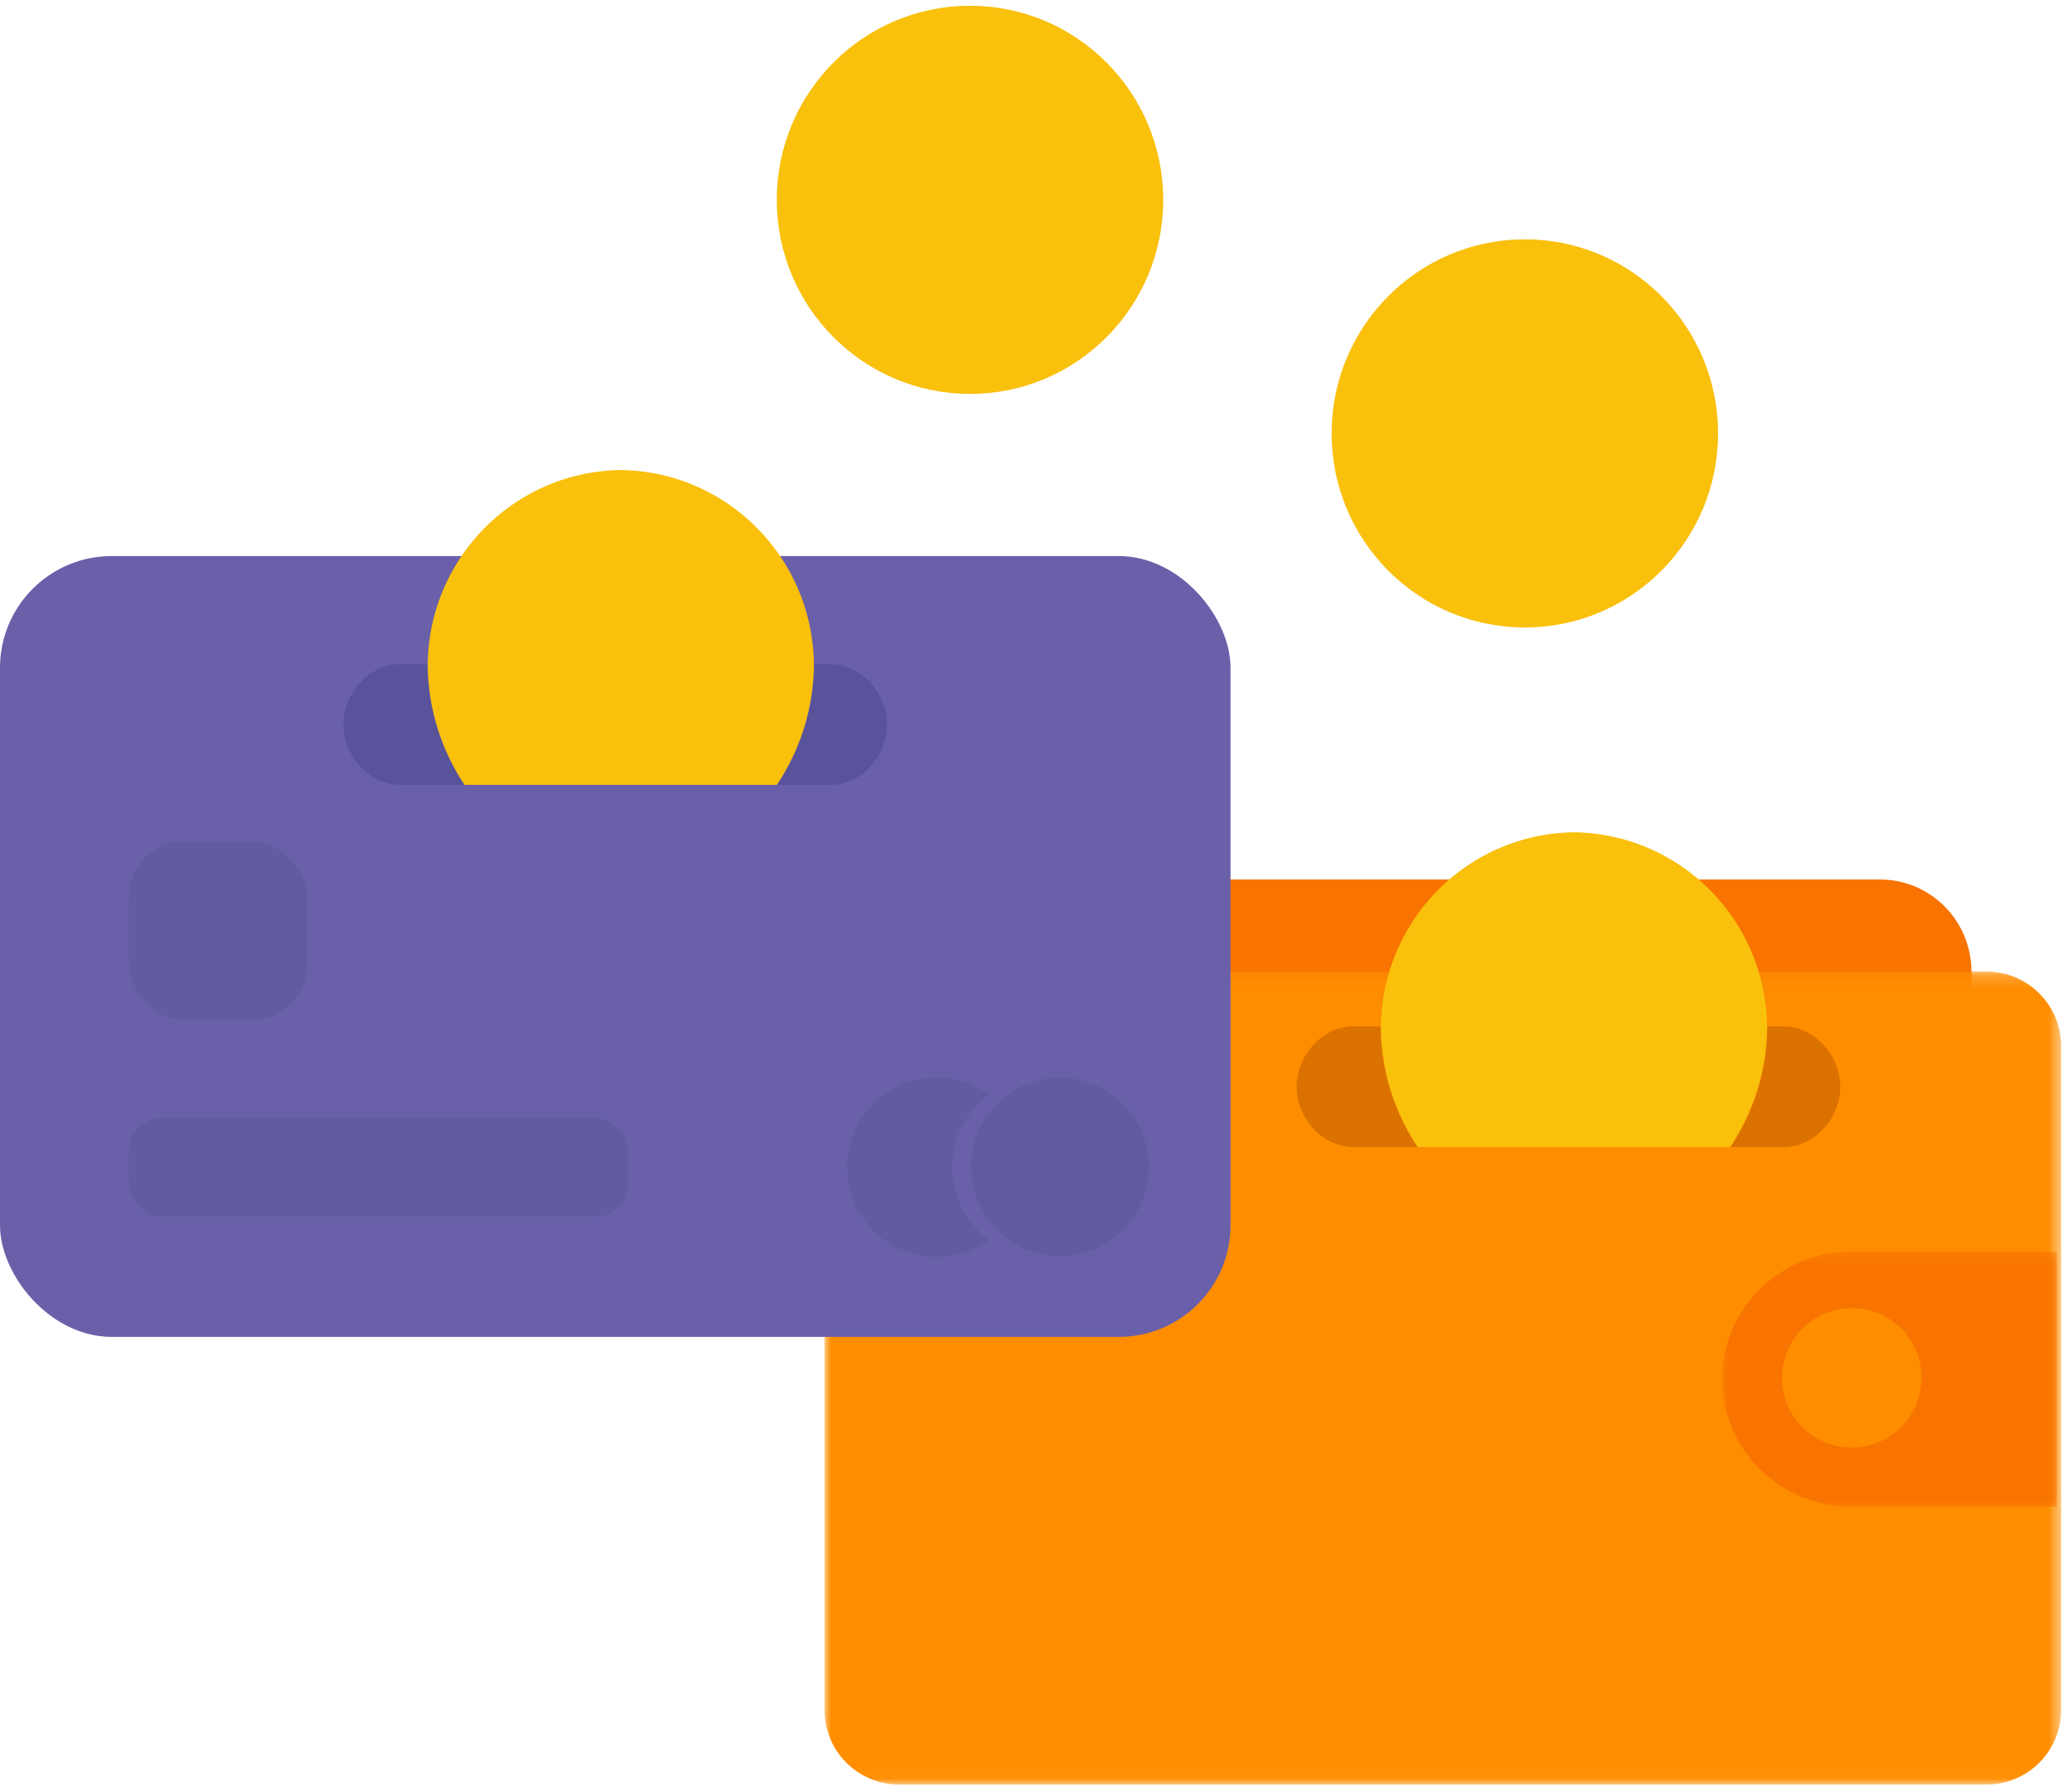 <svg width="160" height="138" viewBox="0 0 160 138" xmlns="http://www.w3.org/2000/svg" xmlns:xlink="http://www.w3.org/1999/xlink"><title>1FE76279-45FD-4AEA-8A12-84AD96E80CF8</title><defs><path id="a" d="M95.496 62.958V.18H0v62.778z"/><path id="c" d="M25.848 19.968V.243H0v19.725z"/></defs><g fill="none" fill-rule="evenodd"><path d="M82.922 123.903V75.03c0-3.93 3.158-7.117 7.055-7.117h55.205c3.897 0 7.055 3.187 7.055 7.117v48.874c0 3.93-3.159 7.117-7.055 7.117H89.977c-3.897 0-7.055-3.186-7.055-7.118" fill="#F87300"/><g transform="translate(63.667 74.838)"><mask id="b" fill="#fff"><use xlink:href="#a"/></mask><path d="M0 57.194V5.944A5.768 5.768 0 0 1 5.773.18h83.951a5.768 5.768 0 0 1 5.773 5.764v51.25a5.768 5.768 0 0 1-5.773 5.764H5.773A5.768 5.768 0 0 1 0 57.194" fill="#FF8D00" mask="url(#b)"/></g><g transform="translate(132.983 96.387)"><mask id="d" fill="#fff"><use xlink:href="#c"/></mask><path d="M0 10.105C0 4.658 4.5.243 10.05.243h15.798v19.725H10.05C4.5 19.968 0 15.552 0 10.105" fill="#F87300" mask="url(#d)"/></g><path d="M148.385 106.392a5.39 5.39 0 0 1-5.391 5.387 5.389 5.389 0 0 1-5.39-5.387 5.389 5.389 0 0 1 5.39-5.387 5.39 5.39 0 0 1 5.392 5.387" fill="#FF8D00"/><g><g><path d="M104.518 79.252c-2.413 0-4.389 2.238-4.389 4.662 0 2.425 1.99 4.662 4.396 4.662h4.953a16.914 16.914 0 0 1-2.864-9.324h-2.096zm33.188 0h-1.226a16.914 16.914 0 0 1-2.865 9.324h4.091c2.414 0 4.397-2.237 4.397-4.661 0-2.425-1.983-4.663-4.397-4.663z" fill="#DB7200"/><path d="M121.554 64.267c-8.199.1-14.82 6.751-14.92 14.985a16.914 16.914 0 0 0 2.844 9.324h24.111a16.914 16.914 0 0 0 2.865-9.324c-.1-8.226-6.71-14.873-14.9-14.985z" fill="#F9C00C"/><rect fill="#6A60A9" y="42.936" width="95.022" height="60.292" rx="8.627"/><rect fill="#615CA0" x="9.946" y="64.96" width="13.766" height="13.826" rx="4.314"/><rect fill="#615CA0" x="9.946" y="86.312" width="38.56" height="7.639" rx="2.588"/><path d="M73.532 90.128a6.929 6.929 0 0 1 2.857-5.614 6.888 6.888 0 0 0-9.196.97 6.962 6.962 0 0 0 0 9.287 6.888 6.888 0 0 0 9.196.97 6.929 6.929 0 0 1-2.857-5.613z" fill="#615CA0"/><path d="M81.813 83.195c-3.786.022-6.84 3.117-6.83 6.92.012 3.802 3.084 6.878 6.87 6.878s6.86-3.076 6.87-6.878c.012-3.803-3.044-6.898-6.83-6.92h-.08z" fill="#615CA0"/><path d="M30.914 51.281c-2.414 0-4.39 2.238-4.39 4.662s1.99 4.662 4.397 4.662h4.953a16.914 16.914 0 0 1-2.865-9.324h-2.095zm33.189 0h-1.228a16.914 16.914 0 0 1-2.864 9.324h4.092c2.413 0 4.396-2.238 4.396-4.662s-1.983-4.662-4.396-4.662z" fill="#58539B"/><path d="M47.949 36.296c-8.198.1-14.82 6.751-14.92 14.985a16.914 16.914 0 0 0 2.845 9.324h24.11a16.914 16.914 0 0 0 2.865-9.324c-.1-8.227-6.71-14.874-14.9-14.985z" fill="#F9C00C"/><ellipse fill="#F9C00C" cx="74.904" cy="15.431" rx="14.92" ry="14.985"/><ellipse fill="#F9C00C" cx="117.748" cy="33.466" rx="14.92" ry="14.985"/></g></g></g></svg>